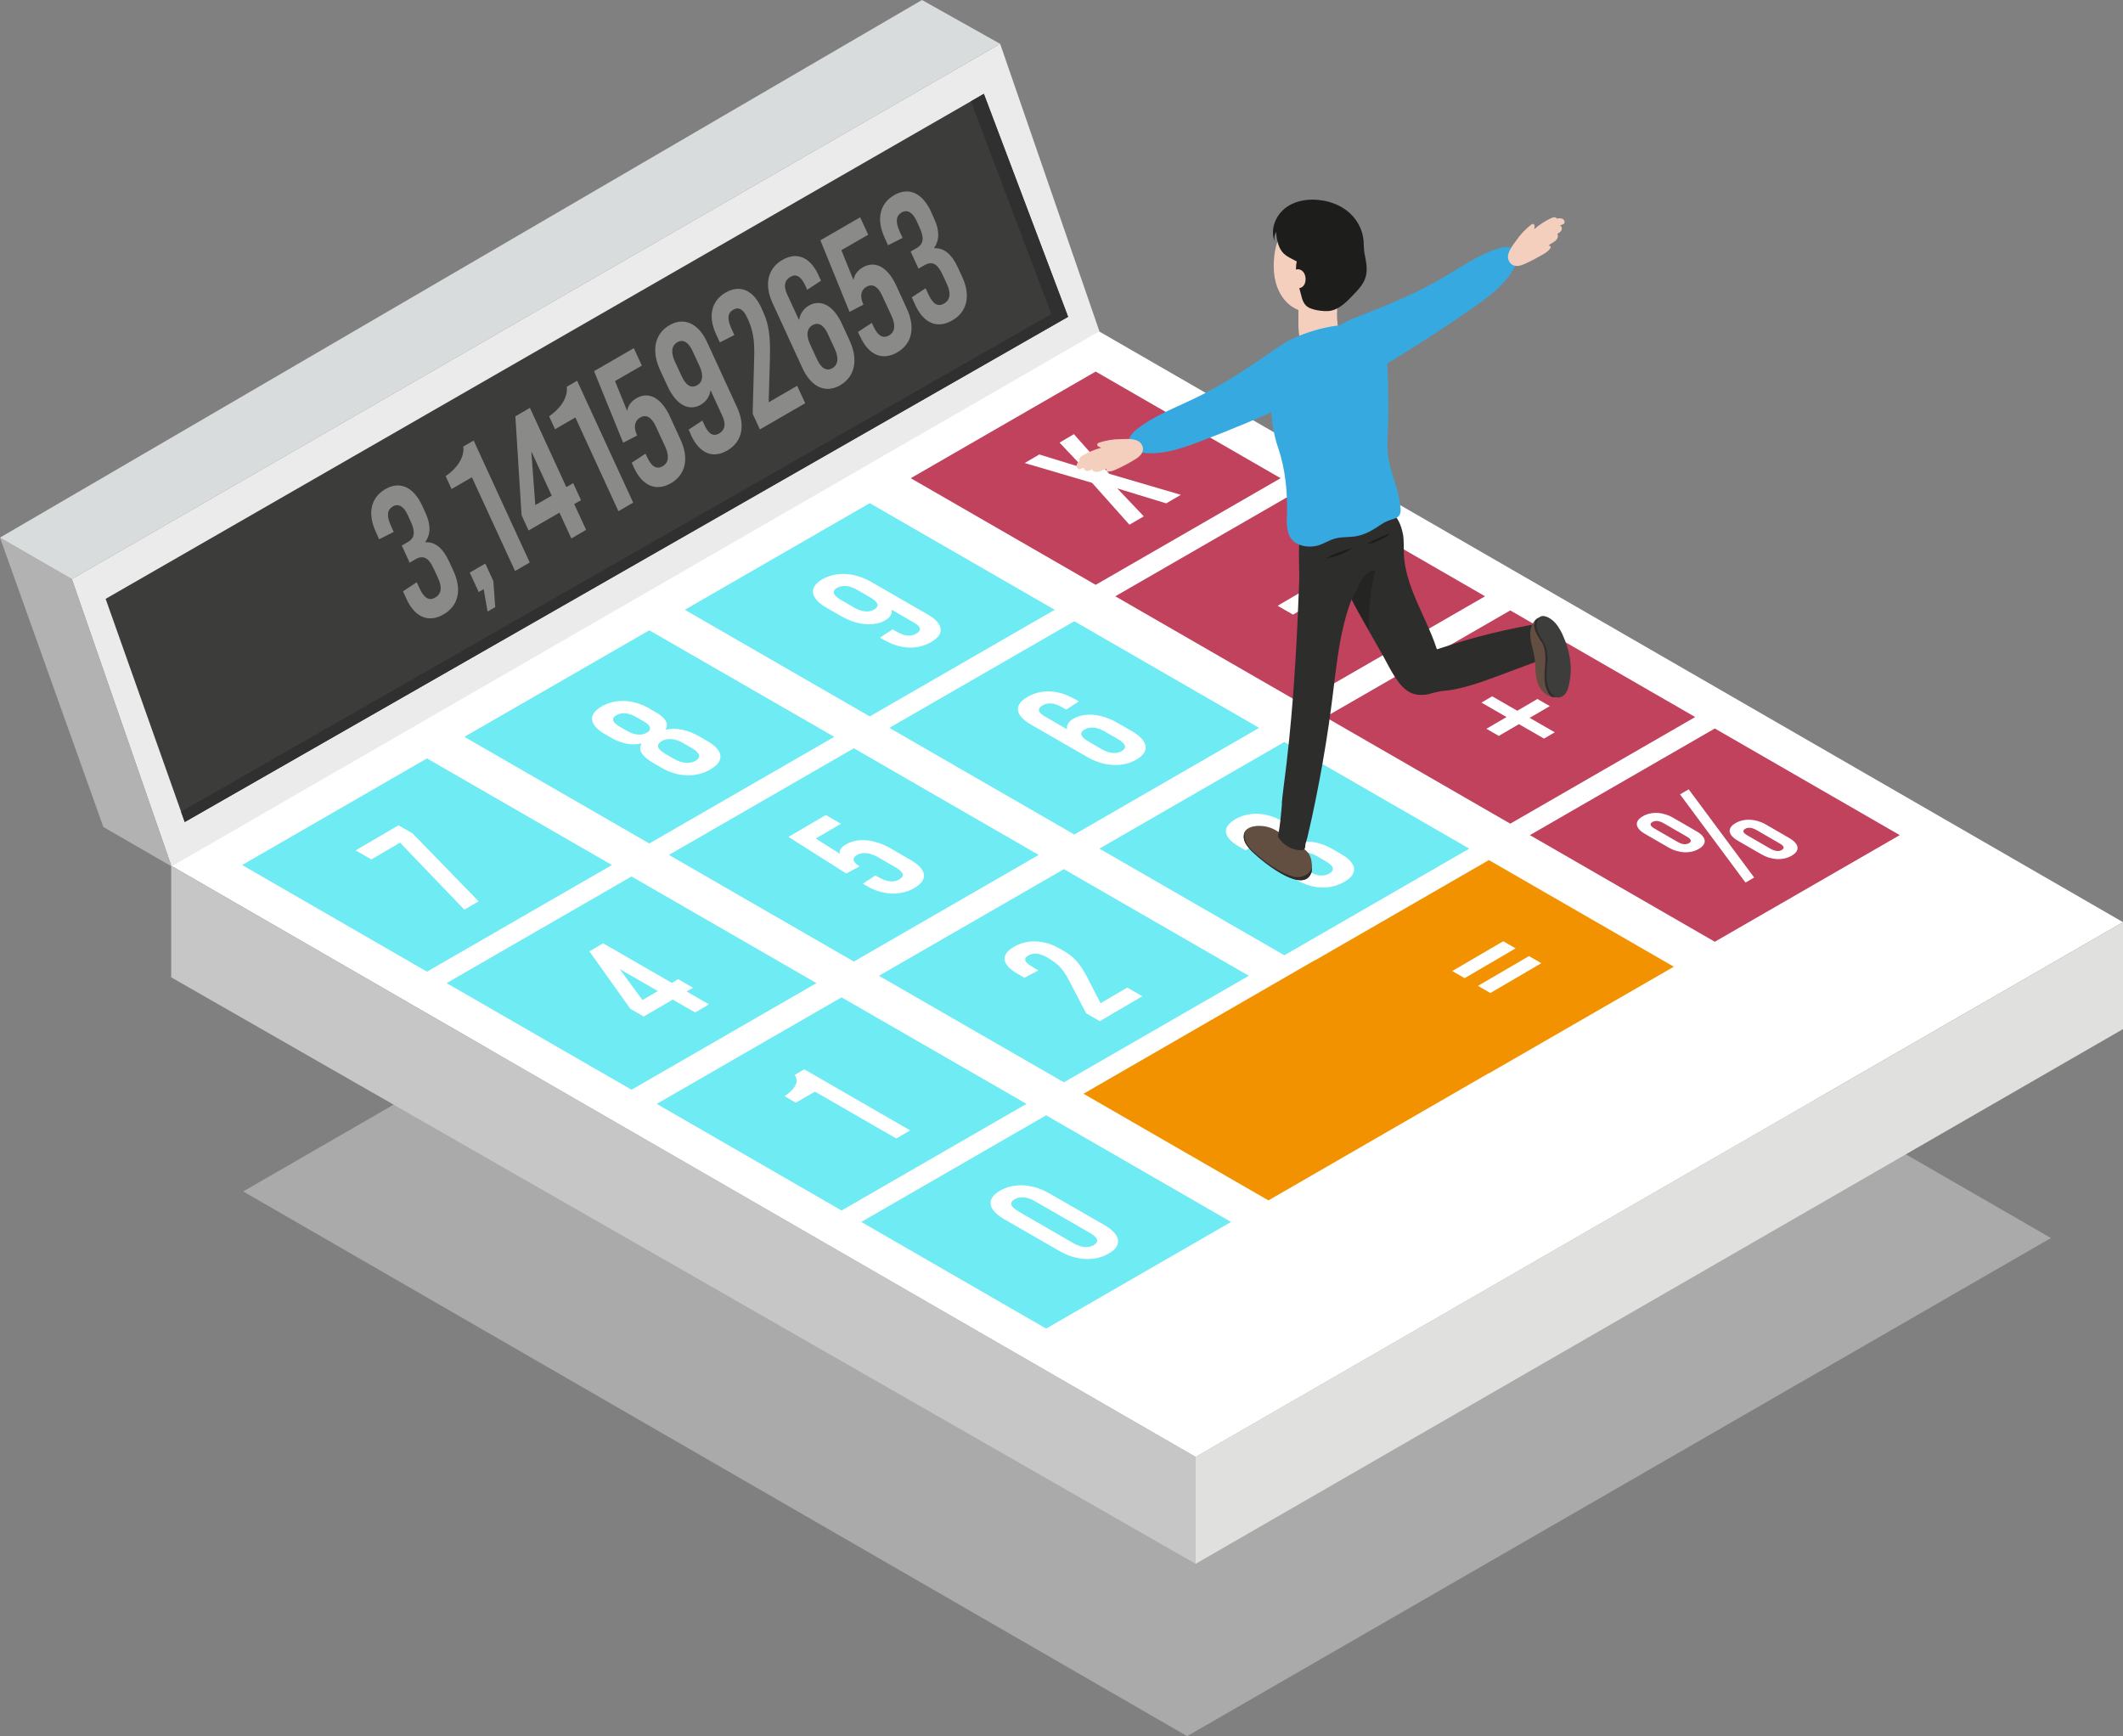 <svg width="351" height="287" viewBox="0 0 351 287" fill="none" xmlns="http://www.w3.org/2000/svg">
<rect x="0" y="0" width="351" height="287" fill="#808080" stroke="none"/>
<g clip-path="url(#clip0_39_329)">
<path d="M196.277 287L40.205 196.953L183.012 114.613L339.084 204.659L196.277 287Z" fill="white" fill-opacity="0.33"/>
<path d="M197.676 240.835L28.305 143.116L181.612 54.724L351 152.442L197.676 240.835Z" fill="white"/>
<path d="M28.305 143.116V161.562L197.676 258.513V240.835L28.305 143.116Z" fill="#C6C6C6"/>
<path d="M197.676 240.835V258.513L351 170.12V152.442L197.676 240.835Z" fill="#E0E0DE"/>
<path d="M28.357 143.219L11.882 95.724L165.359 7.245L181.765 54.758L28.357 143.219Z" fill="#EBEBEB"/>
<path d="M28.357 143.219L17.089 136.706L0 88.87L11.882 95.724L28.357 143.219Z" fill="#B2B2B2"/>
<path d="M0 88.87L152.436 0L165.359 7.245L11.882 95.724L0 88.87Z" fill="#D9DCDD"/>
<path d="M17.465 98.997L162.662 15.514L176.593 52.371L30.542 135.888L17.465 98.997Z" fill="#3C3C3B"/>
<path d="M176.593 52.371L162.662 15.514L160.528 16.741L173.81 51.911L29.927 134.183L30.542 135.888L176.593 52.371Z" fill="#303030"/>
<g opacity="0.4">
<path d="M69.824 83.637L70.354 84.796C71.224 86.705 71.241 88.291 70.32 89.586L70.354 89.638C71.941 89.552 73.256 90.626 74.263 92.843L74.963 94.36C76.397 97.463 75.817 100.139 73.324 101.571C70.849 103.003 68.595 102.048 67.195 98.997L66.632 97.752L68.903 96.252L69.364 97.258C70.115 98.894 70.951 99.372 71.958 98.775C73 98.178 73.119 97.053 72.419 95.553L71.702 94.002C70.883 92.212 69.978 91.717 68.732 92.433L67.725 93.013L66.427 90.183L67.434 89.603C68.561 88.956 68.698 87.933 67.912 86.228L67.417 85.137C66.751 83.705 65.881 83.176 64.942 83.722C64.003 84.267 63.883 85.29 64.635 86.927L65.096 87.933L62.688 89.143L62.125 87.899C60.725 84.847 61.306 82.256 63.713 80.858C66.12 79.46 68.373 80.5 69.807 83.603L69.824 83.637Z" fill="white"/>
<path d="M81.57 96.099L81.877 100.361L80.614 101.094L79.965 97.394L79.146 97.872L77.66 94.65L80.238 93.166L81.587 96.099H81.57Z" fill="white"/>
<path d="M87.596 92.979L85.155 94.394L78.019 78.897L74.656 80.841L73.683 78.71C75.561 77.414 76.807 75.624 76.602 73.817L78.309 72.828L87.579 92.979H87.596Z" fill="white"/>
<path d="M93.64 80.517L94.767 79.869L96.064 82.682L94.937 83.33L96.901 87.592L94.459 89.007L92.496 84.745L87.391 87.694L86.231 85.154L85.206 68.822L87.613 67.424L93.623 80.5L93.64 80.517ZM87.853 74.755L88.501 83.5L91.216 81.932L87.904 74.738L87.853 74.772V74.755Z" fill="white"/>
<path d="M104.685 83.091L102.244 84.506L95.125 69.01L91.762 70.953L90.789 68.822C92.667 67.526 93.913 65.736 93.708 63.929L95.415 62.941L104.685 83.091Z" fill="white"/>
<path d="M104.805 77.278L104.446 76.494L106.717 74.993L106.973 75.539C107.724 77.175 108.578 77.636 109.551 77.073C110.558 76.494 110.678 75.368 109.995 73.868L108.424 70.476C107.741 68.975 106.819 68.447 105.829 69.027C105.01 69.504 104.754 70.407 105.163 71.567L105.334 71.993L103.029 73.186L98.215 61.355L104.788 57.553L106.119 60.435L101.681 62.992L103.661 67.867L103.712 67.833C103.832 67.151 104.242 66.401 105.215 65.839C107.246 64.662 109.329 65.719 110.78 68.89L112.521 72.692C113.955 75.795 113.358 78.488 110.917 79.886C108.475 81.284 106.205 80.346 104.805 77.295V77.278Z" fill="white"/>
<path d="M114.263 71.908L113.853 71.021L116.124 69.521L116.448 70.237C117.148 71.754 117.95 72.215 118.906 71.652C119.862 71.089 120.067 70.118 119.419 68.737L117.506 64.56L117.455 64.594C117.336 65.395 116.858 66.333 115.85 66.913C114.058 67.953 111.89 67.151 110.37 63.844L109.107 61.117C107.656 57.946 108.253 55.15 110.695 53.752C113.085 52.371 115.475 53.428 116.926 56.599L121.877 67.373C123.277 70.425 122.662 73.067 120.255 74.465C117.848 75.863 115.663 74.976 114.246 71.925L114.263 71.908ZM115.663 60.537L114.502 58.031C113.819 56.531 112.914 56.036 111.975 56.582C111.036 57.127 110.883 58.235 111.565 59.736L112.726 62.242C113.409 63.742 114.314 64.236 115.253 63.691C116.192 63.145 116.363 62.037 115.663 60.537Z" fill="white"/>
<path d="M125.838 50.82L126.179 51.57C127.084 53.53 127.408 55.491 127.289 59.497L127.084 66.504L131.796 63.776L133.127 66.657L125.633 70.987L124.438 68.396L124.694 59.02C124.779 56.104 124.438 54.502 123.687 52.848L123.499 52.439C122.884 51.109 122.116 50.683 121.211 51.212C120.306 51.723 120.17 52.695 120.955 54.383L121.416 55.388L119.009 56.599L118.377 55.218C117.011 52.252 117.626 49.712 119.965 48.365C122.304 47.018 124.489 47.904 125.838 50.803V50.82Z" fill="white"/>
<path d="M135.33 45.518L135.739 46.404L133.452 47.904L133.127 47.188C132.427 45.671 131.625 45.211 130.669 45.773C129.696 46.336 129.508 47.308 130.157 48.689L132.086 52.865L132.137 52.831C132.257 52.03 132.735 51.092 133.742 50.513C135.534 49.473 137.703 50.257 139.222 53.581L140.485 56.326C141.936 59.497 141.339 62.276 138.898 63.691C136.508 65.072 134.118 64.015 132.666 60.844L127.716 50.069C126.316 47.018 126.93 44.376 129.337 42.978C131.745 41.58 133.93 42.466 135.347 45.518H135.33ZM133.93 56.906L135.091 59.412C135.773 60.912 136.678 61.406 137.617 60.861C138.556 60.315 138.71 59.207 138.027 57.707L136.866 55.201C136.183 53.701 135.278 53.206 134.339 53.752C133.4 54.297 133.23 55.405 133.93 56.906Z" fill="white"/>
<path d="M142.21 55.661L141.851 54.877L144.139 53.377L144.395 53.922C145.146 55.559 146 56.019 146.973 55.457C147.98 54.877 148.1 53.752 147.417 52.252L145.846 48.859C145.163 47.359 144.241 46.83 143.251 47.41C142.415 47.887 142.176 48.791 142.585 49.95L142.756 50.359L140.451 51.553L135.637 39.721L142.21 35.92L143.541 38.801L139.103 41.358L141.083 46.234L141.134 46.2C141.254 45.518 141.663 44.768 142.636 44.205C144.668 43.029 146.751 44.086 148.202 47.257L149.943 51.058C151.377 54.161 150.78 56.855 148.339 58.252C145.897 59.667 143.627 58.713 142.227 55.661H142.21Z" fill="white"/>
<path d="M153.938 35.033L154.467 36.193C155.338 38.102 155.355 39.687 154.433 40.983L154.467 41.034C156.055 40.949 157.37 42.023 158.377 44.239L159.077 45.756C160.511 48.859 159.93 51.536 157.438 52.968C154.945 54.4 152.709 53.445 151.309 50.393L150.746 49.149L153.033 47.649L153.494 48.654C154.245 50.291 155.082 50.768 156.089 50.172C157.131 49.575 157.25 48.45 156.55 46.95L155.833 45.398C155.014 43.608 154.109 43.114 152.863 43.83L151.855 44.41L150.558 41.58L151.565 41C152.692 40.352 152.828 39.329 152.043 37.625L151.548 36.533C150.882 35.102 150.012 34.59 149.073 35.118C148.134 35.664 148.014 36.687 148.765 38.324L149.226 39.329L146.819 40.54L146.256 39.295C144.856 36.244 145.436 33.652 147.843 32.255C150.251 30.857 152.504 31.896 153.938 34.999V35.033Z" fill="white"/>
</g>
<path d="M40.034 142.997L70.593 160.625L101.169 142.997L70.593 125.37L40.034 142.997Z" fill="#6FEBF4"/>
<path d="M68.22 137.78L79.129 148.998L76.773 150.379L66.137 139.298L61.391 142.077L58.796 140.576L65.881 136.434L68.237 137.78H68.22Z" fill="white"/>
<path d="M76.773 121.807L107.349 139.434L137.925 121.807L107.349 104.196L76.773 121.807Z" fill="#6FEBF4"/>
<path d="M107.4 117.153L108.407 117.732C110.063 118.687 110.609 119.642 110.046 120.579L110.097 120.613C111.856 120.255 113.717 120.647 115.612 121.739L116.943 122.506C119.641 124.057 119.845 125.813 117.455 127.194C115.082 128.592 112.078 128.489 109.38 126.921L108.049 126.154C106.154 125.063 105.454 123.989 106.068 122.949L106.017 122.915C104.395 123.256 102.756 122.932 101.1 121.994L100.093 121.415C97.396 119.863 97.157 118.141 99.444 116.795C101.732 115.448 104.703 115.584 107.4 117.136V117.153ZM102.415 120.102L103.695 120.835C104.89 121.534 106.068 121.619 106.939 121.125C107.81 120.613 107.622 119.931 106.427 119.25L105.146 118.516C103.951 117.818 102.773 117.732 101.903 118.227C101.032 118.738 101.22 119.42 102.415 120.102ZM109.909 124.568L111.48 125.472C112.778 126.222 114.058 126.307 114.997 125.762C115.919 125.216 115.765 124.466 114.468 123.716L112.897 122.813C111.6 122.062 110.302 121.977 109.38 122.523C108.458 123.068 108.612 123.818 109.909 124.568Z" fill="white"/>
<path d="M113.221 100.804L143.797 118.431L174.373 100.804L143.797 83.176L113.221 100.804Z" fill="#6FEBF4"/>
<path d="M146.256 105.85L145.487 105.407L147.57 104.043L148.202 104.401C149.534 105.168 150.592 105.27 151.497 104.742C152.402 104.213 152.282 103.583 151.07 102.901L147.451 100.804L147.4 100.838C147.536 101.332 147.314 101.997 146.358 102.543C144.668 103.531 141.936 103.497 139.051 101.844L136.678 100.48C133.93 98.894 133.657 97.104 135.944 95.775C138.198 94.462 141.271 94.598 144.019 96.184L153.375 101.571C156.021 103.105 156.243 104.81 153.972 106.123C151.702 107.452 148.919 107.367 146.256 105.833V105.85ZM143.934 98.792L141.766 97.531C140.468 96.781 139.273 96.661 138.386 97.19C137.498 97.701 137.703 98.4 139 99.15L141.168 100.412C142.466 101.162 143.661 101.281 144.549 100.753C145.436 100.241 145.231 99.542 143.934 98.792Z" fill="white"/>
<path d="M73.836 162.517L104.412 180.144L134.988 162.517L104.412 144.889L73.836 162.517Z" fill="#6FEBF4"/>
<path d="M111.07 162.483L112.129 161.869L114.57 163.284L113.512 163.898L117.216 166.029L114.929 167.375L111.224 165.245L106.427 168.04L104.224 166.779L97.447 157.266L99.718 155.936L111.07 162.483ZM102.483 160.249L106.222 165.313L108.766 163.83L102.517 160.232H102.466L102.483 160.249Z" fill="white"/>
<path d="M110.592 141.326L141.168 158.954L171.727 141.326L141.168 123.699L110.592 141.326Z" fill="#6FEBF4"/>
<path d="M143.336 146.475L142.654 146.083L144.736 144.719L145.214 144.992C146.631 145.81 147.758 145.912 148.68 145.384C149.636 144.821 149.38 144.139 148.082 143.389L145.129 141.685C143.831 140.934 142.602 140.815 141.68 141.344C140.895 141.804 140.929 142.401 141.8 142.997L142.124 143.219L139.905 144.395L130.362 138.343L136.542 134.729L139.034 136.178L134.869 138.616L138.795 141.105H138.846C138.744 140.645 138.966 140.116 139.871 139.588C141.766 138.48 144.514 138.667 147.263 140.252L150.558 142.162C153.255 143.713 153.494 145.435 151.207 146.782C148.919 148.129 146 148.026 143.353 146.492L143.336 146.475Z" fill="white"/>
<path d="M147.041 120.323L177.617 137.951L208.176 120.323L177.617 102.696L147.041 120.323Z" fill="#6FEBF4"/>
<path d="M177.6 115.499L178.368 115.942L176.285 117.306L175.654 116.948C174.322 116.181 173.281 116.079 172.359 116.607C171.454 117.136 171.573 117.766 172.769 118.448L176.388 120.545L176.439 120.511C176.302 120.017 176.524 119.352 177.48 118.806C179.171 117.817 181.902 117.852 184.77 119.505L187.143 120.869C189.892 122.454 190.165 124.244 187.877 125.574C185.624 126.887 182.551 126.751 179.802 125.165L170.447 119.778C167.801 118.244 167.579 116.539 169.849 115.226C172.12 113.896 174.903 113.982 177.566 115.516L177.6 115.499ZM179.922 122.557L182.09 123.818C183.387 124.568 184.582 124.688 185.47 124.159C186.358 123.631 186.153 122.949 184.855 122.199L182.687 120.937C181.39 120.187 180.195 120.068 179.307 120.596C178.419 121.125 178.624 121.807 179.922 122.557Z" fill="white"/>
<path d="M108.578 182.48L139.137 200.107L169.713 182.48L139.137 164.87L108.578 182.48Z" fill="#6FEBF4"/>
<path d="M150.473 186.861L148.185 188.208L134.732 180.451L131.574 182.292L129.73 181.218C131.42 180.059 132.223 178.746 131.369 177.707L132.974 176.769L150.473 186.861Z" fill="white"/>
<path d="M145.317 161.307L175.893 178.917L206.469 161.307L175.893 143.679L145.317 161.307Z" fill="#6FEBF4"/>
<path d="M175.141 156.772L175.79 157.147C177.497 158.136 178.539 159.227 179.785 161.63L181.953 165.841L186.375 163.25L188.867 164.682L181.834 168.808L179.58 167.512L176.644 161.886C175.722 160.13 174.8 159.244 173.383 158.425L173.025 158.221C171.881 157.556 170.839 157.471 170.003 157.965C169.166 158.459 169.32 159.056 170.805 159.909L171.676 160.42L169.354 161.63L168.159 160.931C165.581 159.448 165.41 157.812 167.613 156.533C169.815 155.237 172.615 155.323 175.141 156.789V156.772Z" fill="white"/>
<path d="M181.765 140.287L212.341 157.914L242.917 140.287L212.341 122.659L181.765 140.287Z" fill="#6FEBF4"/>
<path d="M212.119 135.786L213.11 136.366C214.766 137.32 215.312 138.275 214.714 139.23L214.766 139.264C216.558 138.889 218.402 139.264 220.331 140.372L221.663 141.139C224.36 142.69 224.616 144.395 222.294 145.759C219.955 147.123 217.07 147.02 214.424 145.486L213.349 144.872L215.431 143.509L216.302 144.02C217.719 144.838 218.829 144.941 219.785 144.395C220.758 143.833 220.502 143.134 219.204 142.383L217.856 141.599C216.302 140.713 215.107 140.593 213.946 141.275L212.99 141.838L210.549 140.423L211.505 139.86C212.563 139.247 212.358 138.599 210.89 137.746L209.934 137.201C208.688 136.485 207.51 136.349 206.622 136.877C205.734 137.406 205.956 138.019 207.373 138.838L208.244 139.349L205.922 140.559L204.847 139.946C202.201 138.411 201.962 136.758 204.232 135.428C206.503 134.098 209.422 134.252 212.119 135.803V135.786Z" fill="white"/>
<path d="M142.397 202L172.956 219.627L203.532 202L172.956 184.372L142.397 202Z" fill="#6FEBF4"/>
<path d="M173.434 197.243L182.585 202.511C185.333 204.096 185.607 205.887 183.319 207.216C181.031 208.563 177.941 208.41 175.193 206.824L166.042 201.556C163.294 199.971 163.02 198.181 165.308 196.851C167.596 195.504 170.686 195.658 173.417 197.243H173.434ZM168.347 200.244L177.446 205.494C178.744 206.245 179.939 206.364 180.843 205.818C181.748 205.29 181.543 204.591 180.246 203.841L171.147 198.59C169.849 197.84 168.654 197.721 167.749 198.249C166.844 198.778 167.049 199.477 168.347 200.227V200.244Z" fill="white"/>
<path d="M276.737 159.806L246.161 142.179L217.395 158.766L217.361 158.749L179.136 180.809L209.712 198.437L246.127 177.417L246.161 177.434L276.737 159.806Z" fill="#F39200"/>
<path d="M250.583 156.772L242.149 161.699L240.1 160.522L248.534 155.595L250.583 156.772ZM254.834 159.227L246.4 164.153L244.351 162.977L252.785 158.05L254.834 159.227Z" fill="white"/>
<path d="M150.575 79.051L181.151 96.678L211.727 79.051L181.151 61.423L150.575 79.051Z" fill="#C1425D"/>
<path d="M183.37 78.318L195.235 81.796L192.811 83.21L184.787 80.756H184.736L189.106 85.359L186.733 86.739L180.553 79.818L169.405 76.545L171.829 75.13L179.085 77.363H179.136L175.176 73.169L177.549 71.771L183.353 78.284L183.37 78.318Z" fill="white"/>
<path d="M184.395 98.571L214.97 116.198L245.529 98.571L214.97 80.943L184.395 98.571Z" fill="#C1425D"/>
<path d="M218.385 98.911L213.775 101.605L211.232 100.139L215.841 97.445L218.385 98.911Z" fill="white"/>
<path d="M219.119 118.534L249.695 136.161L280.271 118.534L249.695 100.906L219.119 118.534Z" fill="#C1425D"/>
<path d="M250.856 117.494L254.185 115.55L256.233 116.726L252.904 118.67L257.053 121.057L255.277 122.097L251.129 119.71L247.8 121.653L245.751 120.477L249.08 118.534L244.932 116.147L246.707 115.107L250.856 117.494Z" fill="white"/>
<path d="M252.938 138.053L283.514 155.681L314.09 138.053L283.514 120.426L252.938 138.053Z" fill="#C1425D"/>
<path d="M276.634 135.189L280.441 137.388C282.149 138.36 282.302 139.485 280.885 140.321C279.468 141.156 277.522 141.071 275.832 140.082L272.025 137.883C270.318 136.911 270.164 135.786 271.581 134.951C273.015 134.115 274.944 134.2 276.634 135.189ZM273.561 136.979L277.369 139.178C278.12 139.605 278.751 139.673 279.246 139.383C279.742 139.093 279.622 138.718 278.871 138.292L275.064 136.093C274.313 135.667 273.681 135.598 273.186 135.888C272.691 136.178 272.81 136.553 273.561 136.979ZM290.019 145.06L288.585 145.895L277.761 131.319L279.195 130.484L290.019 145.06ZM291.982 136.314L295.789 138.514C297.496 139.502 297.65 140.61 296.233 141.446C294.816 142.281 292.87 142.196 291.18 141.207L287.373 139.008C285.666 138.036 285.512 136.911 286.929 136.076C288.346 135.24 290.292 135.326 291.982 136.314ZM288.909 138.104L292.716 140.304C293.467 140.73 294.099 140.798 294.594 140.508C295.089 140.218 294.97 139.843 294.219 139.417L290.412 137.218C289.66 136.792 289.029 136.724 288.534 137.013C288.039 137.303 288.158 137.678 288.909 138.104Z" fill="white"/>
<path d="M206.731 140.472C206.321 140.025 205.929 139.541 205.742 138.982C205.556 138.405 205.593 137.734 205.966 137.269C206.283 136.896 206.768 136.71 207.253 136.617C208.261 136.43 209.324 136.542 210.275 136.933C210.853 137.175 211.394 137.529 211.935 137.883C212.924 138.554 213.931 139.206 214.92 139.858C215.442 140.212 215.983 140.566 216.338 141.069C216.804 141.739 216.897 142.596 216.916 143.416C216.916 143.676 216.916 143.918 216.841 144.161C215.535 148.203 207.999 141.832 206.731 140.435V140.472Z" fill="#634E42"/>
<path d="M206.731 140.473C206.321 140.026 205.929 139.541 205.742 138.982C205.556 138.405 205.593 137.734 205.966 137.269C205.612 137.939 205.78 138.815 206.134 139.467C206.488 140.119 207.048 140.64 207.626 141.143C208.447 141.851 209.286 142.54 210.201 143.155C211.096 143.751 212.047 144.254 213.036 144.645C213.465 144.813 213.913 144.98 214.379 144.999C215.461 145.055 216.58 144.477 216.897 143.453C216.897 143.714 216.897 143.956 216.823 144.198C215.517 148.24 207.981 141.87 206.712 140.473" fill="#2D2D2B"/>
<path d="M211.954 132.835C211.786 134.661 211.656 136.468 211.282 138.293C212.103 139.69 213.596 140.566 215.106 140.547C215.293 140.547 215.498 140.528 215.629 140.379C215.853 140.156 215.778 139.839 215.834 139.541C215.927 139.168 216.058 138.833 216.151 138.442C216.394 137.418 216.636 136.374 216.86 135.331C217.308 133.264 217.737 131.177 218.128 129.091C218.912 124.919 219.602 120.709 220.143 116.499C220.218 115.903 220.292 115.307 220.367 114.729C221.318 106.981 222.139 98.524 227.101 92.973C228.071 91.874 229.227 90.849 229.6 89.378C230.029 87.683 229.209 85.82 227.959 84.721C225.553 82.579 219.714 81.238 217.028 83.51C213.969 86.118 214.939 92.712 214.789 96.363C214.472 104.913 214.025 113.463 213.166 121.975C212.887 124.751 212.57 127.526 212.196 130.302C212.085 131.159 211.991 132.016 211.917 132.854L211.954 132.835Z" fill="#2D2D2B"/>
<path d="M231.951 88.242C232.137 89.303 232.063 90.384 232.1 91.464C232.361 98.393 237.677 104.261 238.405 111.153C238.498 111.935 238.498 112.792 238.125 113.481C237.342 114.934 234.674 115.177 233.275 114.543C231.167 113.575 229.768 110.389 228.705 108.489C227.586 106.515 226.467 104.522 225.329 102.547C224.004 100.2 222.661 97.835 221.952 95.227C221.244 92.638 221.206 89.75 222.437 87.347C225.012 82.318 230.85 82.355 231.932 88.242H231.951Z" fill="#2D2D2B"/>
<path d="M254.876 102.976C254.857 104.857 254.82 106.757 254.802 108.657C254.802 108.787 254.802 108.918 254.727 109.03C254.652 109.123 254.54 109.179 254.428 109.216C252.171 110.054 249.896 110.911 247.639 111.749C246.165 112.308 244.673 112.848 243.143 113.295C241.763 113.686 240.289 114.078 238.853 114.189C237.566 114.282 236.353 114.785 235.029 114.841C234.581 114.841 234.115 114.823 233.76 114.543C233.443 114.264 233.312 113.835 233.238 113.407C233.051 112.159 233.219 110.278 234.003 109.234C234.973 107.968 237.211 107.484 238.629 106.999C243.908 105.211 249.392 103.944 254.858 102.994L254.876 102.976Z" fill="#2D2D2B"/>
<path d="M211.879 38.339C210.816 40.276 210.462 42.716 210.63 44.97C210.797 47.243 211.823 49.571 213.745 50.782C216.319 52.403 219.919 51.583 222.102 49.459C225.515 46.125 226.616 39.401 222.549 36.104C220.833 34.707 218.408 34.222 216.263 34.8C214.211 35.359 212.775 36.663 211.879 38.32V38.339Z" fill="#F4CFBD"/>
<path d="M214.584 50.205C214.845 51.732 214.379 54.973 215.069 56.221C215.89 57.711 218.576 57.469 220.124 57.078C220.703 56.929 221.318 56.65 221.486 56.072C221.579 55.718 221.486 55.364 221.411 55.01C220.926 53.036 220.926 50.931 221.411 48.956C218.874 49.087 216.338 49.236 213.801 49.366L214.584 50.205Z" fill="#F4CFBD"/>
<path d="M210.014 63.262C210.014 66.839 210.145 70.583 211.301 73.973C212.495 77.438 212.887 81.312 212.775 84.945C212.719 86.528 212.644 88.335 213.801 89.415C214.827 90.365 216.58 90.551 217.886 90.179C218.893 89.881 219.789 89.266 220.815 89.005C221.878 88.726 222.997 88.838 224.079 88.67C225.646 88.428 227.045 87.59 228.351 86.695C229.134 86.155 229.768 85.988 230.626 85.708C231.41 85.466 231.615 84.851 231.559 84.069C231.391 81.722 230.496 79.505 229.862 77.233C229.134 74.606 229.451 72.334 229.507 69.707C229.563 66.448 229.507 63.132 229.358 59.853C229.283 58.233 229.078 56.482 228.015 55.364C224.974 52.142 217.42 54.303 214.099 55.811C212.887 56.37 211.581 56.985 210.835 58.177C210.07 59.406 210.033 60.971 209.995 62.461C209.995 62.722 209.995 62.983 209.995 63.244L210.014 63.262Z" fill="#36A9E1"/>
<path d="M255.398 110.557C255.51 109.067 255.641 107.483 254.913 106.198C254.708 105.826 254.466 105.472 254.261 105.099C253.813 104.335 253.496 103.534 253.757 102.584C253.477 102.901 253.272 103.292 253.141 103.739C252.899 104.578 252.992 105.49 253.179 106.347C253.365 107.204 253.626 108.042 253.738 108.918C253.813 109.495 253.813 110.091 253.85 110.687C253.906 111.637 254.037 112.625 254.484 113.481C254.895 114.301 255.641 114.972 256.536 115.195C256.424 115.102 256.294 114.99 256.201 114.86C255.287 113.686 255.305 112.066 255.417 110.576L255.398 110.557Z" fill="#634E42"/>
<path d="M257.861 115.046C258.626 114.618 258.812 113.593 258.868 112.718C258.98 110.222 258.607 107.688 257.786 105.341C257.394 104.205 256.798 102.994 255.772 102.287C254.988 101.746 254.261 102.007 253.757 102.585C253.496 103.535 253.813 104.336 254.261 105.099C254.466 105.472 254.708 105.826 254.914 106.198C255.641 107.484 255.51 109.085 255.399 110.557C255.287 112.029 255.268 113.668 256.182 114.841C256.275 114.972 256.406 115.065 256.518 115.177C256.555 115.177 256.592 115.214 256.63 115.214C257.04 115.288 257.488 115.251 257.842 115.046H257.861Z" fill="#2D2D2B"/>
<path d="M254.652 105.211C254.857 105.565 255.081 105.919 255.286 106.273C255.995 107.521 255.865 109.067 255.753 110.501C255.641 111.935 255.641 113.5 256.518 114.636C256.76 114.953 257.077 115.214 257.469 115.288C258.01 115.381 258.551 115.046 258.868 114.599C259.185 114.152 259.316 113.593 259.428 113.053C260.062 110.296 259.521 107.465 258.327 104.876C257.917 104 257.413 103.143 256.667 102.529C255.827 101.858 254.578 101.318 254.167 102.659C253.869 103.628 254.205 104.41 254.652 105.192V105.211Z" fill="#3D3D3B"/>
<path d="M197.18 66.019C193.99 67.547 190.614 68.813 187.853 71.03C186.958 71.757 186.1 72.986 186.734 73.936C187.051 74.383 187.611 74.569 188.133 74.7C191.509 75.445 194.979 74.271 198.206 73.06C203.28 71.142 208.279 69.055 213.204 66.802C215.032 65.963 216.953 65.013 217.923 63.263C218.781 61.716 218.688 59.705 217.718 58.252C214.976 54.172 211.655 57.171 208.82 59.109C205.089 61.66 201.265 64.082 197.18 66.019Z" fill="#36A9E1"/>
<path d="M181.698 73.191C181.604 73.228 181.492 73.265 181.436 73.358C181.343 73.507 181.436 73.694 181.586 73.805C181.735 73.899 181.903 73.936 182.052 74.029C180.951 74.308 179.907 74.755 178.937 75.333C178.638 75.501 178.321 75.836 178.508 76.115C178.284 76.339 178.041 76.6 178.004 76.916C177.967 77.233 178.191 77.606 178.526 77.568C178.788 77.531 178.956 77.27 179.198 77.214C179.105 77.494 179.385 77.81 179.683 77.848C179.981 77.885 180.28 77.736 180.541 77.587C180.709 77.997 181.25 78.09 181.679 77.978C182.108 77.866 182.481 77.587 182.91 77.494C182.91 77.643 182.91 77.792 182.91 77.922C183.507 78.052 184.104 77.81 184.664 77.55C185.634 77.103 186.585 76.6 187.499 76.041C188.133 75.668 188.823 75.184 188.954 74.439C189.029 73.936 188.805 73.396 188.394 73.06C187.648 72.446 186.174 72.576 185.26 72.595C184.048 72.595 182.854 72.8 181.698 73.172V73.191Z" fill="#F4CFBD"/>
<path d="M238.517 45.92C241.576 44.132 244.505 42.046 247.9 41.021C249 40.686 250.511 40.667 250.922 41.729C251.127 42.232 250.959 42.81 250.772 43.313C249.504 46.517 246.594 48.733 243.759 50.708C239.338 53.818 234.786 56.78 230.16 59.593C228.444 60.636 226.578 61.679 224.582 61.511C222.829 61.344 221.206 60.152 220.553 58.531C218.707 53.967 223.053 52.924 226.261 51.658C230.458 50 234.618 48.193 238.535 45.92H238.517Z" fill="#36A9E1"/>
<path d="M253.16 37.147C253.16 37.147 253.347 37.017 253.44 37.017C253.608 37.017 253.72 37.221 253.72 37.389C253.72 37.557 253.664 37.724 253.645 37.892C254.503 37.147 255.454 36.532 256.48 36.048C256.779 35.899 257.245 35.824 257.376 36.141C257.693 36.085 258.029 36.029 258.327 36.178C258.626 36.309 258.793 36.737 258.588 36.961C258.42 37.147 258.103 37.147 257.917 37.315C258.215 37.389 258.308 37.799 258.159 38.078C258.01 38.358 257.73 38.507 257.469 38.656C257.712 39.028 257.488 39.531 257.152 39.811C256.816 40.09 256.387 40.258 256.07 40.556C256.182 40.649 256.312 40.723 256.424 40.816C256.201 41.375 255.641 41.748 255.119 42.046C254.205 42.586 253.253 43.089 252.283 43.536C251.612 43.853 250.828 44.151 250.157 43.834C249.69 43.611 249.373 43.126 249.317 42.605C249.224 41.636 250.157 40.5 250.679 39.755C251.369 38.767 252.209 37.873 253.16 37.128V37.147Z" fill="#F4CFBD"/>
<path d="M220.758 33.738C220.106 33.459 219.397 33.254 218.669 33.142C216.599 32.788 214.323 33.068 212.625 34.297C210.928 35.545 209.958 37.892 210.723 39.848C210.629 39.326 210.723 38.786 210.984 38.32C211.04 39.308 211.208 40.295 211.674 41.152C212.308 42.325 213.316 42.605 214.398 43.219C213.987 45.101 214.621 46.759 215.069 48.584C215.256 49.366 215.479 50.205 216.132 50.689C216.878 51.266 218.874 51.527 219.826 51.397C221.486 51.173 222.829 49.702 223.911 48.566C224.489 47.951 225.086 47.317 225.478 46.554C226.299 44.933 225.888 43.517 225.59 41.841C225.478 41.17 225.496 40.481 225.441 39.792C225.161 36.905 223.277 34.781 220.796 33.738H220.758Z" fill="#1D1D1B"/>
<path d="M213.614 45.343C213.614 44.691 214.472 44.318 215.05 44.616C215.629 44.896 215.89 45.604 215.853 46.256C215.834 46.666 215.703 47.094 215.386 47.373C214.883 47.82 214.025 47.709 213.595 47.206C213.166 46.684 213.166 45.883 213.54 45.324" fill="#F4CFBD"/>
<path d="M219.21 92.284C220.591 91.557 222.12 90.98 223.631 90.57C222.475 91.446 220.646 92.153 219.21 92.284Z" fill="#1D1D1B"/>
<path d="M226.075 89.862C227.343 89.117 228.406 88.726 229.712 88.186C229.451 88.745 228.574 89.005 228.033 89.322C227.436 89.564 226.672 89.955 226.075 89.881V89.862Z" fill="#1D1D1B"/>
<g opacity="0.2">
<path d="M226.299 104.205C226.261 100.852 226.616 97.481 227.362 94.221C226.299 94.37 225.478 95.227 224.956 96.158C224.433 97.09 224.06 98.189 223.482 99.101C223.482 99.101 225.646 103.088 226.131 103.926L226.299 104.224V104.205Z" fill="black"/>
</g>
</g>
<defs>
<clipPath id="clip0_39_329">
<rect width="351" height="287" fill="white"/>
</clipPath>
</defs>
</svg>
